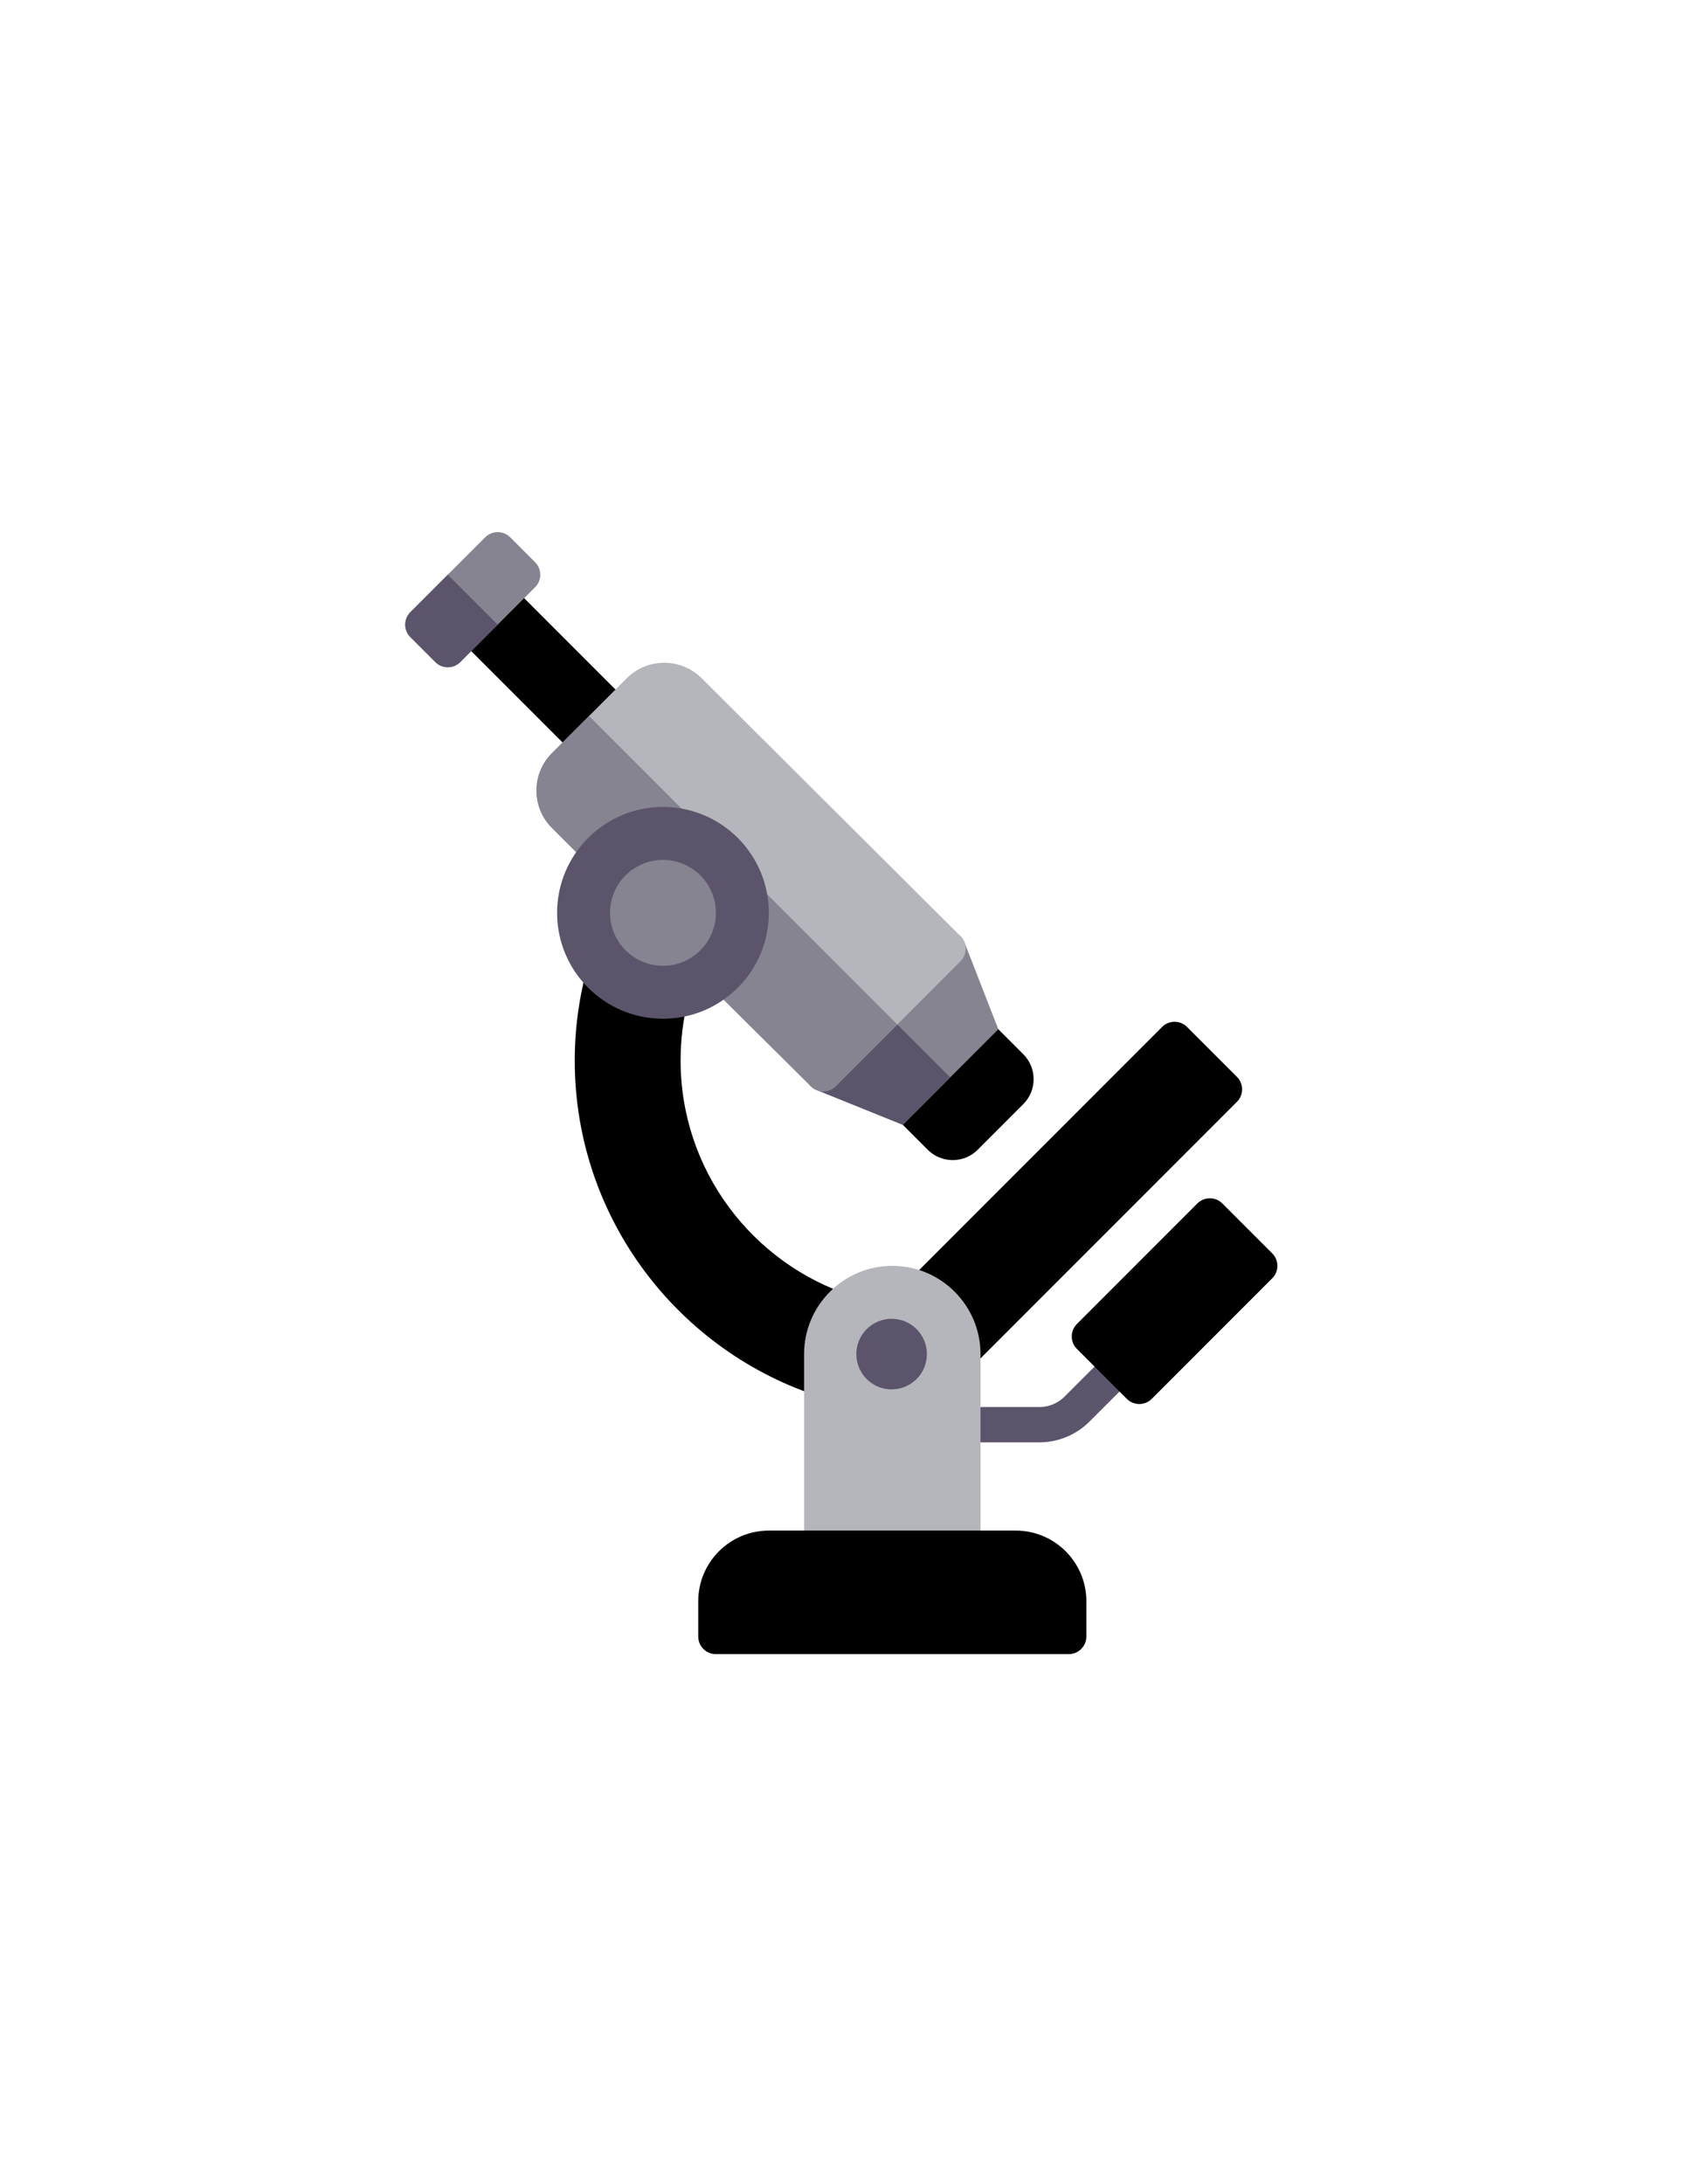 <?xml version="1.0" encoding="utf-8"?>
<!-- Generator: Adobe Illustrator 16.0.0, SVG Export Plug-In . SVG Version: 6.00 Build 0)  -->
<!DOCTYPE svg PUBLIC "-//W3C//DTD SVG 1.1//EN" "http://www.w3.org/Graphics/SVG/1.1/DTD/svg11.dtd">
<svg version="1.1" id="Layer_1" xmlns="http://www.w3.org/2000/svg" xmlns:xlink="http://www.w3.org/1999/xlink" x="0px" y="0px"
	 width="612px" height="792px" viewBox="0 0 612 792" enable-background="new 0 0 612 792" xml:space="preserve">
<g>
	<path d="M371.219,382.262l-13.578-13.574c-2.5-2.5-6.547-2.5-9.047,0l-25.602,25.601c-2.5,2.5-2.5,6.551,0,9.051l13.574,13.574
		c2.495,2.493,5.777,3.743,9.051,3.743c3.281,0,6.563-1.25,9.059-3.743l16.535-16.543c2.418-2.414,3.758-5.625,3.758-9.046
		C374.969,387.899,373.637,384.68,371.219,382.262L371.219,382.262z M371.219,382.262"/>
	<path fill="#868491" d="M345.457,337.789c-2.195-0.527-4.477,0.114-6.051,1.692l-45.308,45.308c-1.575,1.567-2.219,3.844-1.7,6.004
		c0.512,2.164,2.114,3.907,4.227,4.602l30.891,12.47l34.652-34.649l-12.133-31.125C349.363,339.95,347.625,338.325,345.457,337.789
		L345.457,337.789z M345.457,337.789"/>
	<path fill="#5C546A" d="M296.625,395.395l30.895,12.47l17.199-17.201l-28.25-28.25l-22.371,22.375
		c-1.575,1.567-2.219,3.844-1.7,6.004C292.91,392.957,294.512,394.7,296.625,395.395L296.625,395.395z M296.625,395.395"/>
	<path d="M227.438,255.317l-18.067,18.066c-0.312,0.313-0.82,0.313-1.133,0l-44.218-44.215c-0.313-0.316-0.313-0.82,0-1.133
		l18.07-18.07c0.312-0.312,0.82-0.312,1.133,0l44.215,44.219C227.75,254.496,227.75,255.004,227.438,255.317L227.438,255.317z
		 M227.438,255.317"/>
	<path fill="#5C546A" d="M377.105,523h-27.801c-3.539,0-6.398-2.863-6.398-6.398c0-3.539,2.859-6.401,6.398-6.401h27.801
		c3.367,0,6.668-1.368,9.051-3.75l14.898-14.899c2.5-2.5,6.551-2.5,9.051,0s2.5,6.551,0,9.051L395.207,515.5
		C390.441,520.27,383.844,523,377.105,523L377.105,523z M377.105,523"/>
	<path d="M249.48,363c-1.703,6.957-2.574,14.176-2.574,21.555c0,39.896,26.203,73.777,62.301,85.353l-11.07,36.776
		c-51.895-16.34-89.633-64.906-89.633-122.129c0-11.668,1.609-23.23,4.715-34.352L249.48,363z M249.48,363"/>
	<g>
		<defs>
			<rect id="SVGID_1_" x="147" y="193" width="316.8" height="407.76"/>
		</defs>
		<clipPath id="SVGID_2_">
			<use xlink:href="#SVGID_1_"  overflow="visible"/>
		</clipPath>
		<path clip-path="url(#SVGID_2_)" d="M448.73,390.477l-18.102-18.102c-2.5-2.5-6.551-2.5-9.051,0l-89.047,89.051
			c-1.965,1.961-2.438,4.969-1.176,7.438l12.25,23.948c0.93,1.824,2.68,3.095,4.706,3.414c0.329,0.051,0.661,0.074,0.993,0.074
			c1.684,0,3.32-0.66,4.523-1.875l94.902-94.898C451.23,397.023,451.23,392.977,448.73,390.477L448.73,390.477z M448.73,390.477"/>
		<path clip-path="url(#SVGID_2_)" d="M461.531,454.477l-18.102-18.102c-2.5-2.5-6.551-2.5-9.051,0l-43.699,43.7
			c-2.5,2.5-2.5,6.55,0,9.05l18.098,18.102c1.254,1.25,2.891,1.875,4.527,1.875s3.273-0.625,4.523-1.875l43.699-43.703
			C464.031,461.023,464.031,456.977,461.531,454.477L461.531,454.477z M461.531,454.477"/>
	</g>
	<path fill="#B4B6BC" d="M323.703,459c-17.642,0-32,14.355-32,32v70.398c0,3.539,2.863,6.402,6.402,6.402
		c3.536,0,6.399-2.863,6.399-6.402h38.402c0,3.539,2.859,6.402,6.398,6.402s6.398-2.863,6.398-6.402V491
		C355.703,473.355,341.348,459,323.703,459L323.703,459z M323.703,459"/>
	<path fill="#B4B6BC" d="M348.449,339.477l-93.914-93.555c-7.48-7.469-19.656-7.484-27.148,0.004l-27.157,27.152
		c-3.625,3.629-5.625,8.45-5.625,13.579c0,5.128,2,9.949,5.625,13.574l10.149,10.148c2.5,2.5,6.551,2.5,9.051,0l41.703,41.703
		c-0.008,0.004-0.016,0.008-0.024,0.012c-2.484,2.508-2.472,6.563,0.039,9.051l32.969,32.711c1.246,1.238,2.875,1.859,4.508,1.859
		c1.637,0,3.273-0.625,4.523-1.875l45.309-45.308c1.199-1.2,1.875-2.832,1.875-4.532
		C350.332,342.301,349.648,340.668,348.449,339.477L348.449,339.477z M348.449,339.477"/>
	<path fill="#868491" d="M261.148,361.145l32.969,32.711c1.246,1.238,2.875,1.855,4.508,1.855c1.637,0,3.273-0.625,4.523-1.875
		l22.372-22.371L213.684,259.629l-13.454,13.449c-3.625,3.629-5.625,8.45-5.625,13.579c0,5.128,2,9.949,5.625,13.574l10.149,10.148
		c2.5,2.5,6.551,2.5,9.051,0l41.703,41.703c-0.008,0.004-0.016,0.008-0.02,0.012C258.625,354.602,258.637,358.657,261.148,361.145
		L261.148,361.145z M261.148,361.145"/>
	<path d="M368.504,555h-89.598c-14.121,0-25.601,11.48-25.601,25.602v12.797c0,3.539,2.863,6.402,6.398,6.402h128
		c3.539,0,6.402-2.863,6.402-6.402v-12.797C394.105,566.48,382.625,555,368.504,555L368.504,555z M368.504,555"/>
	<path fill="#5C546A" d="M278.906,331c0,21.207-17.191,38.399-38.402,38.399c-21.207,0-38.399-17.192-38.399-38.399
		s17.192-38.398,38.399-38.398C261.715,292.602,278.906,309.793,278.906,331L278.906,331z M278.906,331"/>
	<path fill="#868491" d="M259.707,331c0,10.606-8.598,19.2-19.203,19.2c-10.602,0-19.199-8.594-19.199-19.2
		c0-10.605,8.597-19.199,19.199-19.199C251.109,311.801,259.707,320.395,259.707,331L259.707,331z M259.707,331"/>
	<g>
		<defs>
			<rect id="SVGID_3_" x="147" y="193" width="316.8" height="407.76"/>
		</defs>
		<clipPath id="SVGID_4_">
			<use xlink:href="#SVGID_3_"  overflow="visible"/>
		</clipPath>
		<path clip-path="url(#SVGID_4_)" fill="#5C546A" d="M336.254,491c0,7.07-5.73,12.801-12.797,12.801
			c-7.07,0-12.801-5.73-12.801-12.801s5.73-12.8,12.801-12.8C330.523,478.2,336.254,483.93,336.254,491L336.254,491z M336.254,491"
			/>
		<path clip-path="url(#SVGID_4_)" fill="#868491" d="M194.129,212.922l-27.152,27.153c-2.5,2.5-6.551,2.5-9.051,0l-9.051-9.051
			c-2.5-2.5-2.5-6.551,0-9.051l27.152-27.152c2.5-2.5,6.551-2.5,9.051,0l9.051,9.05
			C196.629,206.371,196.629,210.422,194.129,212.922L194.129,212.922z M194.129,212.922"/>
		<path clip-path="url(#SVGID_4_)" fill="#5C546A" d="M162.453,208.399l-13.578,13.574c-2.5,2.5-2.5,6.551,0,9.051l9.051,9.051
			c2.5,2.5,6.551,2.5,9.051,0l13.578-13.579L162.453,208.399z M162.453,208.399"/>
	</g>
</g>
</svg>
